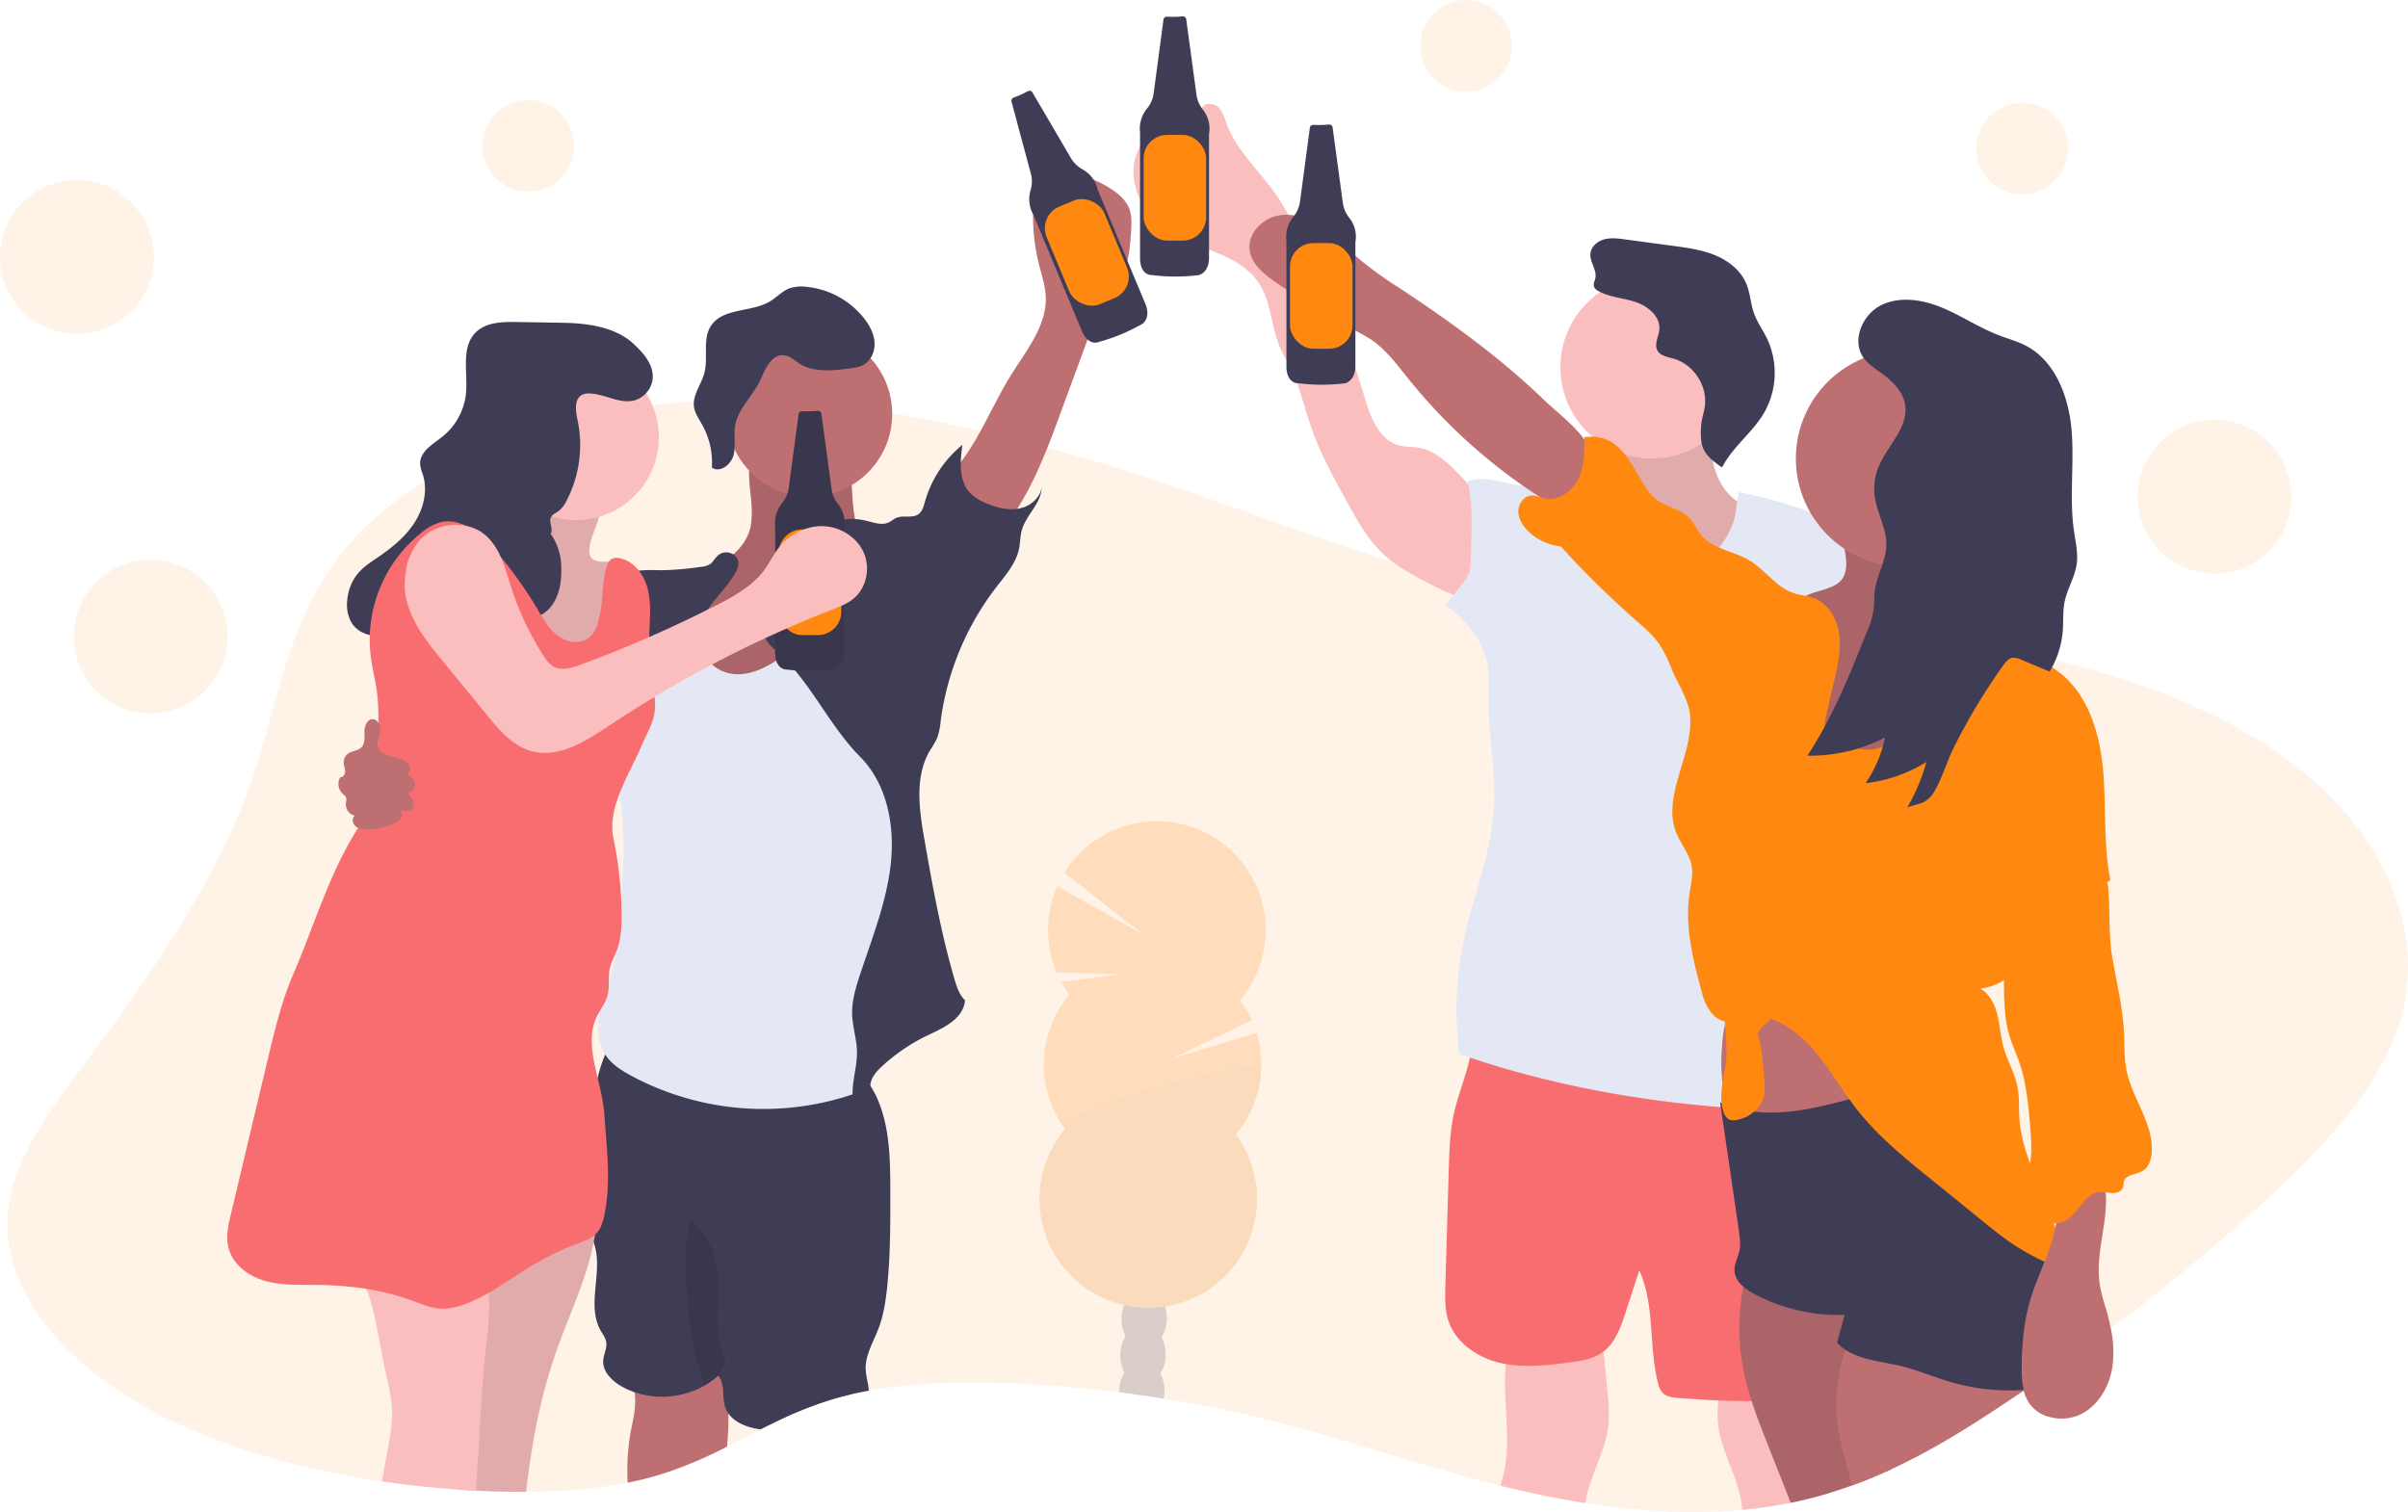 <svg id="b20fa69d-126b-479c-8485-104b5d95d423" data-name="Layer 1" xmlns="http://www.w3.org/2000/svg" width="1135.15" height="712.88" viewBox="0 0 1135.15 712.88"><title>having fun</title><path d="M1160.46,584.63c-11.39,27.39-35.22,52.13-60.8,75.56q-33.73,30.9-72.16,59.72-10.65,8-21.64,15.8l-5.09,3.59Q994,744.09,987,748.79l-.56.38q-6.79,4.62-13.7,9.15c-15.07,9.9-31,19.73-48.61,27.87-6,2.78-12.19,5.37-18.6,7.69q-5.2,1.89-10.62,3.54c-5.92,1.8-12,3.37-18.35,4.66-1.06.22-2.13.43-3.2.63-6.5,1.22-13.08,2.11-19.73,2.72-24.37,2.23-49.54.6-73.95-3.22-12.2-1.91-24.21-4.37-35.83-7.17-1.43-.34-2.85-.69-4.28-1C700,784.14,662.85,770.7,623,761.25q-20.6-4.89-42-8.3-10.44-1.66-21-3c-16.57-2.06-33.35-3.44-50.2-4.14-22.72-1-46.18-.57-67.8,3.4q-4.32.79-8.53,1.78-5.34,1.25-10.48,2.85a186.58,186.58,0,0,0-26.89,11.07c-1.71.84-3.4,1.69-5.09,2.55h0c-5.3,2.7-10.53,5.46-15.84,8.14a199.93,199.93,0,0,1-29.74,12.62,157.47,157.47,0,0,1-17.08,4.36c-15.27,3.06-31.52,4.27-47.84,4.35-7.87,0-15.75-.17-23.54-.58h-.24c-2.66-.14-5.33-.3-8-.5-12.16-.83-24.28-2.11-36.22-3.86-40.91-6-79.71-17.34-110.92-34.64-42.39-23.48-69.31-58.49-65.27-93.47,2.9-25.2,20.91-48.6,38-71.51,31.79-42.66,61.57-86.29,77.24-132.28,12.71-37.33,16.5-76.8,45.75-110.35,9.37-10.74,21.35-20.54,35.3-29.13a225.4,225.4,0,0,1,32.68-16.52,282.47,282.47,0,0,1,39.39-12.85A313.5,313.5,0,0,1,340,284.6c6.46-.84,13-1.49,19.58-1.93q7.6-.53,15.27-.67h.79q4.69-.09,9.38,0a437.06,437.06,0,0,1,68,6.39c14.06,2.35,28,5.23,41.65,8.4q12.22,2.83,24.22,5.93c2.44.63,4.88,1.27,7.29,1.92,56.92,15.25,107,36.31,161.84,53.59.28.09.55.18.83.25h0a337.86,337.86,0,0,0,34.24,8.6c8.49,1.7,17.17,3.17,26,4.46,13.52,2,27.33,3.58,41.24,4.94l3.07.3c20.41,2,41,3.49,61,5.23,7.1.62,14.14,1.26,21.08,2q6.6.66,13.08,1.4c3.1.36,6.21.72,9.32,1.1s6.4.78,9.6,1.19c2.08.26,4.15.53,6.23.82,12.6,1.67,25.17,3.54,37.6,5.68,7.56,1.3,15.08,2.7,22.51,4.21q8.07,1.64,16,3.46,5.88,1.33,11.66,2.8c31.31,7.87,60.61,18.19,85.86,32.12C1152.91,472.88,1182.25,532.25,1160.46,584.63Z" transform="translate(-32.42 -93.56)" fill="#ff8910" opacity="0.1"/><circle cx="248.99" cy="68.77" r="21.63" fill="#ff8910" opacity="0.1"/><circle cx="691.1" cy="21.63" r="21.63" fill="#ff8910" opacity="0.1"/><circle cx="953.25" cy="70.07" r="21.63" fill="#ff8910" opacity="0.1"/><circle cx="36.25" cy="121.1" r="36.25" fill="#ff8910" opacity="0.1"/><circle cx="71" cy="300.1" r="36.25" fill="#ff8910" opacity="0.1"/><circle cx="1043.92" cy="234.21" r="36.25" fill="#ff8910" opacity="0.1"/><path d="M386.77,332.91a39,39,0,0,1-.53,9.1c-2,9.29-10.46,15.67-18.65,20.51s-17.19,9.42-22.06,17.59c-5.87,9.87-4,23.14,2.89,32.36s17.81,14.71,29.05,17c20.5,4.23,42.95-1.71,58.32-15.91s23.08-36.39,19.31-57c-8.34,1.17-15.77-6.19-18.47-14.17s-2.14-16.63-3.19-25a8.58,8.58,0,0,0-1.24-4c-1.17-1.62-3.24-2.28-5.17-2.81-9.64-2.65-25.86-8.45-35.85-6.23C382.18,306.41,386.62,325.35,386.77,332.91Z" transform="translate(-32.42 -93.56)" fill="#be6f72"/><path d="M386.77,332.91a39,39,0,0,1-.53,9.1c-2,9.29-10.46,15.67-18.65,20.51s-17.19,9.42-22.06,17.59c-5.87,9.87-4,23.14,2.89,32.36s17.81,14.71,29.05,17c20.5,4.23,42.95-1.71,58.32-15.91s23.08-36.39,19.31-57c-8.34,1.17-15.77-6.19-18.47-14.17s-2.14-16.63-3.19-25a8.58,8.58,0,0,0-1.24-4c-1.17-1.62-3.24-2.28-5.17-2.81-9.64-2.65-25.86-8.45-35.85-6.23C382.18,306.41,386.62,325.35,386.77,332.91Z" transform="translate(-32.42 -93.56)" opacity="0.1"/><path d="M375.12,775.62a199.93,199.93,0,0,1-29.74,12.62,157.47,157.47,0,0,1-17.08,4.36,107.5,107.5,0,0,1,1.25-23c.78-4.37,1.93-8.7,2.23-13.13a34.44,34.44,0,0,0-3.95-18.44c11.14-1.52,21.72-4,32.91-3.27l.71.05a12.48,12.48,0,0,1,3.9.73,10.53,10.53,0,0,1,4.23,3.72,25.61,25.61,0,0,1,1.59,2.45c3.16,5.46,4.36,11.76,4.61,18.25A121.38,121.38,0,0,1,375.12,775.62Z" transform="translate(-32.42 -93.56)" fill="#be6f72"/><path d="M433.43,751q-5.34,1.25-10.48,2.85a186.58,186.58,0,0,0-26.89,11.07,39.69,39.69,0,0,1-.82-8.28,46.24,46.24,0,0,1,35.35-7.27,4.67,4.67,0,0,1,2.24.9A3,3,0,0,1,433.43,751Z" transform="translate(-32.42 -93.56)" fill="#be6f72"/><path d="M450.62,700.52c-.68,6.54-1.68,13.1-4,19.25-2.51,6.6-6.59,13-6.07,20.05.23,3.06,1.27,6.38,1.42,9.41q-4.32.79-8.53,1.78-5.34,1.25-10.48,2.85a186.58,186.58,0,0,0-26.89,11.07c-1.71.84-3.4,1.69-5.09,2.55h0c-.7-.09-1.39-.2-2.09-.33-5-.91-10.26-3.15-13.09-7.15a11.48,11.48,0,0,1-1.51-3c-1.63-4.87.07-10.94-3.32-14.8l-.16.14-.12.08a33.59,33.59,0,0,1-6.08,4.38l0,0a40.75,40.75,0,0,1-33,3.18,36.16,36.16,0,0,1-6.19-2.78c-4.58-2.61-9-7-8.64-12.24.2-2.92,1.87-5.72,1.42-8.61-.33-2.07-1.69-3.79-2.71-5.62-6.69-12,1.29-27.43-2.91-40.47-.1-.31-.21-.62-.32-.92-.31-.85-.66-1.67-1-2.49-.86-1.91-1.82-3.79-2.58-5.75a33.48,33.48,0,0,1-1.5-5.07,63.46,63.46,0,0,1-1-15.22c0-13.43,2.4-27.18,5.82-40.12.61-2.3,1.29-5.55,2.19-9.09v0a69.6,69.6,0,0,1,3.54-10.92c2-4.6,4.72-8.27,8.44-9.14,5.6-1.31,14.16,1.46,19.84,2.14l22.45,2.68,44.89,5.37c7.75.93,15.89,2,22.28,6.36.42.29.83.59,1.24.91a25.34,25.34,0,0,1,4.5,4.58c.46.59.9,1.21,1.32,1.84a41.62,41.62,0,0,1,3.7,7.06c5.57,13.38,5.7,28.31,5.74,42.8C452.13,670.4,452.18,685.51,450.62,700.52Z" transform="translate(-32.42 -93.56)" fill="#3f3d56"/><path d="M364.56,746.86c-1.35-5.2-4.2-12.73-4.62-14.78a187.54,187.54,0,0,1-3.06-20.82c-1.11-12.46-3.11-30,1.29-41.85,4.13,2.2,7.76,8.43,9.67,12.68,6.92,15.41-.87,34.33,5.63,49.92a8.22,8.22,0,0,1,.89,3,7.26,7.26,0,0,1-1.38,3.68l-2.19,3.64Z" transform="translate(-32.42 -93.56)" opacity="0.1"/><path d="M508.58,271.12c7.36-12,17.44-23.8,16.81-37.83-.23-5-1.87-9.89-3.12-14.79a94.36,94.36,0,0,1-.69-43.29,48.89,48.89,0,0,1,35.36,7.92c3.27,2.26,6.37,5.07,7.81,8.78,1.33,3.42,1.11,7.23.87,10.89-.55,8.41-1.3,17.38-6.48,24-1.61,2.07-3.59,3.82-5.16,5.91-2.29,3-3.63,6.66-4.94,10.23l-17,46.25c-8.58,23.31-17.88,47.69-36.78,63.82-.46.39-14-18.84-15.12-20.77-4.53-7.91-2.55-11.25,2.93-17.87C493.88,301.28,499.75,285.49,508.58,271.12Z" transform="translate(-32.42 -93.56)" fill="#be6f72"/><path d="M313.76,665.33a76.81,76.81,0,0,1-.87,10.31c-.18,1.26-.39,2.51-.64,3.76-3.41,17.8-11.9,34.73-17.84,52.07-7.83,22.89-11.27,42.75-14,65.48-7.87,0-15.75-.17-23.54-.58h-.24c-2.66-.14-5.33-.3-8-.5,2.41-21.2-2-43.44,2.31-64.66,1.74-8.54,4.71-16.83,6.5-25.33a71.71,71.71,0,0,0,1.25-7.58c.25-2.42.38-4.93,1.47-7.11a5.24,5.24,0,0,1,.34-.61,17.13,17.13,0,0,1,3.52-4,87.83,87.83,0,0,1,43.06-20.53C309.35,665.74,311.56,665.48,313.76,665.33Z" transform="translate(-32.42 -93.56)" fill="#fbbebe"/><path d="M313.76,665.33a76.81,76.81,0,0,1-.87,10.31c-.18,1.26-.39,2.51-.64,3.76-3.41,17.8-11.9,34.73-17.84,52.07-7.83,22.89-11.27,42.75-14,65.48-7.87,0-15.75-.17-23.54-.58h-.24c-2.66-.14-5.33-.3-8-.5,2.41-21.2-2-43.44,2.31-64.66,1.74-8.54,4.71-16.83,6.5-25.33a71.71,71.71,0,0,0,1.25-7.58c.25-2.42.38-4.93,1.47-7.11a5.24,5.24,0,0,1,.34-.61,17.13,17.13,0,0,1,3.52-4,87.83,87.83,0,0,1,43.06-20.53C309.35,665.74,311.56,665.48,313.76,665.33Z" transform="translate(-32.42 -93.56)" opacity="0.1"/><path d="M263.06,710.9a156.7,156.7,0,0,1-1.37,16.61c-2.67,22.51-3.17,46-5,68.85-2.66-.14-5.33-.3-8-.5-12.16-.83-24.28-2.11-36.22-3.86q1.38-7.72,2.78-15.44c1.14-6.31,2.28-12.68,1.95-19.08-.31-6.05-1.93-11.94-3.22-17.87-2.75-12.7-4.29-26.4-8.82-38.38a50,50,0,0,0-11.06-18c18.74-7.36,36.75-7.78,56.88-7a7.21,7.21,0,0,1,4.08,1,6.9,6.9,0,0,1,2.05,3.1,77.57,77.57,0,0,1,5.63,22.82A74.85,74.85,0,0,1,263.06,710.9Z" transform="translate(-32.42 -93.56)" fill="#fbbebe"/><circle cx="381.59" cy="195.19" r="39" fill="#be6f72"/><path d="M422.12,379.9c5-8.53,9.38-19.18,19-21.55,5.43-1.35,11.08.49,16.37,2.3a8,8,0,0,1,4,2.32,7.86,7.86,0,0,1,1.21,4.14,271.06,271.06,0,0,1-.17,53c-1.27,12.47-3.41,24.88-3.79,37.41-.53,17.37,2.33,34.74,1.39,52.09-.71,13.15-3.59,26.07-6.45,38.92l-12,53.8a9.17,9.17,0,0,1-1.93,4.55,9,9,0,0,1-3.54,2,131.76,131.76,0,0,1-106.63-8.35c-4.33-2.38-8.65-5.13-11.47-9.19-4-5.76-4.37-13.38-3.07-20.28s4.11-13.41,6-20.18c2.92-10.5,3.61-21.46,4.27-32.34.88-14.32,1.76-28.73.23-43-1.05-9.83-3.24-19.51-4.89-29.26a322.73,322.73,0,0,1-4.22-44.43c-.25-8.89.16-18.76,6.31-25.17,3-3.12,7-5,11.07-6.52,6.83-2.52,14.46-4,21.36-1.7S367.63,378,366,385.09c-.75,3.29-2.88,6.17-3.4,9.51-.69,4.42,1.65,8.87,5,11.86C385.62,422.74,413.13,395.34,422.12,379.9Z" transform="translate(-32.42 -93.56)" fill="#e3e8f4"/><path d="M423.55,340.05a29.49,29.49,0,0,1,17.09-1c3.61.86,7.51,2.38,10.84.77,1.21-.58,2.21-1.53,3.43-2.07,3.3-1.45,7.58.33,10.5-1.78,1.84-1.33,2.44-3.75,3.06-5.95a53.35,53.35,0,0,1,17.63-26.72c-1.05,7.67-1.81,16.4,3.26,22.26,2.31,2.66,5.55,4.33,8.83,5.63,4.71,1.87,9.88,3.11,14.85,2.09s9.62-4.78,10.41-9.79c-.17,7.53-7.34,12.79-9.35,20.06-.76,2.72-.69,5.61-1.22,8.39-1.35,7.1-6.42,12.8-10.85,18.52a131.76,131.76,0,0,0-26.2,63.22,30.5,30.5,0,0,1-1.7,8,50.31,50.31,0,0,1-3.32,5.72c-7.33,12.38-5.07,28-2.58,42.14,3.89,22.15,7.77,43.85,14.07,65.44,1.08,3.69,2.3,7.54,5.05,10.23-.87,8.73-9.68,12.71-17.6,16.48a86.34,86.34,0,0,0-21.4,14.49c-2.28,2.1-4.53,4.46-5.36,7.45-.78,2.81-.22,5.9-1.22,8.63s-5,4.69-6.76,2.39c-2.2-8.23,1.56-16.84,1.39-25.36-.12-5.75-2-11.34-2.27-17.09-.26-6.51,1.66-12.9,3.7-19.08,5.68-17.21,12.54-34.26,14.51-52.27s-1.71-37.68-14.49-50.53C422.68,435,414.26,414.23,398,400.16c-2.58-2.23-5.5-5-5.07-8.38a9.33,9.33,0,0,1,1.91-4.06c5.58-7.88,13-14.31,19-21.85S424.64,349.65,423.55,340.05Z" transform="translate(-32.42 -93.56)" fill="#3f3d56"/><path d="M370.16,356.18c-1,1-1.69,2.38-2.85,3.24a9.4,9.4,0,0,1-4.49,1.39,145.17,145.17,0,0,1-17.77,1.59c-5,0-10.19-.44-15,.93-6.71,1.9-12.07,7.2-15.43,13.3s-4.95,13-6.24,19.87a265.73,265.73,0,0,0-4.55,45.89,120.69,120.69,0,0,0,21.85-22.68c4.8-6.51,9.15-13.71,16-18.06,3.15-2,6.69-3.32,9.86-5.27,6.61-4.07,11.19-10.65,15.59-17,3.24-4.71,12.61-13.91,13.35-19.55C381.11,354.44,373.66,351.81,370.16,356.18Z" transform="translate(-32.42 -93.56)" fill="#3f3d56"/><path d="M405,262.05a31.62,31.62,0,0,1,3.54,2.47c6.79,4.74,15.88,3.86,24.09,2.78,2.52-.32,5.11-.68,7.27-2,3.47-2.14,5.1-6.54,4.76-10.61s-2.39-7.82-4.89-11a39.57,39.57,0,0,0-27.35-14.92,17.6,17.6,0,0,0-8.19.87c-3.23,1.33-5.66,4.07-8.64,5.9-8.79,5.4-22.33,3-28,11.62-4.15,6.36-1.19,15-3.15,22.31-1.46,5.46-5.67,10.43-4.86,16,.45,3,2.33,5.62,3.83,8.3A36.68,36.68,0,0,1,368,314c3.85,2.72,9.22-1.51,10.29-6.09s-.16-9.46.75-14.08c1.61-8.11,8.77-14.06,12-21.5C393.36,267,397.14,258,405,262.05Z" transform="translate(-32.42 -93.56)" fill="#3f3d56"/><path d="M310.44,350.82c-.3,1.82-.49,3.83.52,5.37,2,3,6.58,1.92,10.18,2.37,5.61.69,9.75,6,10.84,11.58s-.21,11.26-1.63,16.74q-4.82,18.63-11.48,36.73c-11.94-1.41-24.51-6-30.85-16.19-5.76-9.27-5.17-21.08-8.83-31.36-2.57-7.24-7.18-13.54-11.74-19.72,7.33.92,12.57-7.46,13-14.84s-1.89-14.87-.31-22.08c.37-1.71,29.26,3.68,32.07,5.63C320.33,330.68,311.72,343,310.44,350.82Z" transform="translate(-32.42 -93.56)" fill="#fbbebe"/><path d="M310.44,350.82c-.3,1.82-.49,3.83.52,5.37,2,3,6.58,1.92,10.18,2.37,5.61.69,9.75,6,10.84,11.58s-.21,11.26-1.63,16.74q-4.82,18.63-11.48,36.73c-11.94-1.41-24.51-6-30.85-16.19-5.76-9.27-5.17-21.08-8.83-31.36-2.57-7.24-7.18-13.54-11.74-19.72,7.33.92,12.57-7.46,13-14.84s-1.89-14.87-.31-22.08c.37-1.71,29.26,3.68,32.07,5.63C320.33,330.68,311.72,343,310.44,350.82Z" transform="translate(-32.42 -93.56)" opacity="0.1"/><circle cx="271.59" cy="206.19" r="39" fill="#fbbebe"/><path d="M292,345.22c1.42-2.22-1-5.32.11-7.71.66-1.44,2.33-2.06,3.62-3a13.49,13.49,0,0,0,3.77-4.89,56.84,56.84,0,0,0,5.2-37.95c-.92-4.32-1.74-10.06,2.21-12a7.17,7.17,0,0,1,3.49-.6c7.12.23,14,5,20.91,3.31a12,12,0,0,0,8.8-10.47c.45-6.46-4.39-12-9.15-16.35-8.57-7.88-21.63-9.63-33.27-9.82l-21.65-.36c-6.93-.12-14.7.1-19.52,5.07-6.94,7.15-3.45,18.85-4.45,28.76a30,30,0,0,1-11,20.15c-4.49,3.58-10.67,7-10.59,12.72,0,2,.86,3.82,1.41,5.71,2.21,7.48.1,15.75-4.14,22.3s-10.44,11.59-16.87,16c-3.44,2.35-7,4.61-9.72,7.8a23,23,0,0,0-5.07,12.93,17,17,0,0,0,2.12,10.43c4.23,6.76,14.38,7.75,21.33,3.83s11.19-11.34,14-18.8c1.68-4.43,3.39-9.5,7.69-11.49,5.44-2.53,11.8,1.47,15.34,6.32s5.72,10.77,10.25,14.71C273.92,388,286,387,292,379.74c4.29-5.21,5.24-12.42,5-19.17A27.93,27.93,0,0,0,292,345.22Z" transform="translate(-32.42 -93.56)" fill="#3f3d56"/><path d="M306,396.05c-4.45.95-9.1-1.15-12.41-4.29s-5.54-7.19-7.86-11.11a195.6,195.6,0,0,0-20.15-27.94c-6.56-7.57-15.69-15.26-25.43-12.92a24.13,24.13,0,0,0-8.88,4.75,64.74,64.74,0,0,0-24.17,57.78c.76,6.37,2.49,12.6,3.21,19a121.79,121.79,0,0,1,.42,15.87c-.27,16.12-.82,33.17-9.51,46.75-13.47,21-20.68,46.08-30.57,69-5.34,12.39-8.54,25.58-11.68,38.7q-2.79,11.68-5.57,23.35l-12.1,50.9c-1.25,5.25-2.5,10.75-1.18,16,2,7.84,9.37,13.32,17.14,15.55s16,1.85,24.07,1.92c15.44.15,31,2.07,45.49,7.43,4.14,1.53,8.27,3.36,12.68,3.72s8.8-.79,12.93-2.39c11.27-4.36,20.93-12,31.31-18.17a123.73,123.73,0,0,1,20.4-9.87c3.56-1.33,7.38-2.59,9.83-5.5,1.85-2.19,2.68-5.05,3.29-7.85,3.38-15.76,1.11-32.09,0-48.17s-10.72-33.07-2.77-47.09c1.6-2.83,3.51-5.55,4.33-8.69,1.08-4.1.17-8.51,1.08-12.65.67-3.06,2.28-5.81,3.38-8.74,1.92-5.16,2.18-10.78,2.16-16.29a178.75,178.75,0,0,0-3.8-36c-3.15-15,7.27-29.83,13.24-44,2.14-5.07,5.17-9.86,6.06-15.29.8-4.9-.23-9.89-1-14.8a129.5,129.5,0,0,1-1.4-23c.19-6.9.92-13.93-.73-20.64s-6.36-13.22-13.13-14.6a5.36,5.36,0,0,0-4.52.71,5.85,5.85,0,0,0-1.59,2.8c-2.2,6.74-1.77,14-3,21S312.9,394.57,306,396.05Z" transform="translate(-32.42 -93.56)" fill="#f86d70"/><path d="M211.63,439c.41-2.77-.88-6.45-3.68-6.35-2.58.1-3.73,3.33-3.72,5.92s.36,5.56-1.47,7.38c-1.62,1.61-4.3,1.56-6.18,2.87a5.08,5.08,0,0,0-2.13,4.17c0,1.39.63,2.72.67,4.11s-.89,3-2.27,2.91a6.27,6.27,0,0,0,.91,7.6c.72.7,1.66,1.3,1.9,2.28a5.5,5.5,0,0,1-.16,2.05c-.42,2.75,1.48,5.83,4.25,6.13-1.55,1.11-1.24,3.71.18,5s3.46,1.54,5.37,1.54A32.64,32.64,0,0,0,217.91,482a7.52,7.52,0,0,0,3.48-2.4,3,3,0,0,0-.29-3.88c1.94.32,4.27.5,5.54-1,1.77-2.1-.13-5.21-2-7.24a4,4,0,0,0,1.86-7.12c-.64-.47-1.51-.88-1.6-1.67s.58-1.3.86-2c.64-1.57-.82-3.17-2.23-4.12-3.34-2.22-8.26-2.18-11.23-4.42S211.2,442,211.63,439Z" transform="translate(-32.42 -93.56)" fill="#be6f72"/><path d="M417.93,287.26a47.34,47.34,0,0,1-7.29.17,1.59,1.59,0,0,0-1.75,1.38l-4.65,34.88a14.16,14.16,0,0,1-3,6.91,15.06,15.06,0,0,0-3.39,11.51v59.25s-.3,7.9,5.77,7.9a87.75,87.75,0,0,0,21.88,0s4.86-.92,4.86-8.21V342.71a14.27,14.27,0,0,0-3-11.6,14.52,14.52,0,0,1-2.91-6.87l-4.83-35.61A1.59,1.59,0,0,0,417.93,287.26Z" transform="translate(-32.42 -93.56)" fill="#3f3d56"/><path d="M417.93,287.26a47.34,47.34,0,0,1-7.29.17,1.59,1.59,0,0,0-1.75,1.38l-4.65,34.88a14.16,14.16,0,0,1-3,6.91,15.06,15.06,0,0,0-3.39,11.51v59.25s-.3,7.9,5.77,7.9a87.75,87.75,0,0,0,21.88,0s4.86-.92,4.86-8.21V342.71a14.27,14.27,0,0,0-3-11.6,14.52,14.52,0,0,1-2.91-6.87l-4.83-35.61A1.59,1.59,0,0,0,417.93,287.26Z" transform="translate(-32.42 -93.56)" opacity="0.1"/><rect x="367.12" y="249.61" width="29.47" height="49.83" rx="11.05" fill="#ff8910"/><path d="M517,136.54a46.08,46.08,0,0,1-6.66,3,1.6,1.6,0,0,0-1.09,1.94l9.14,34a14.12,14.12,0,0,1-.08,7.52,15,15,0,0,0,1.3,11.93l22.82,54.68s2.76,7.4,8.37,5.06A87.13,87.13,0,0,0,571,246.21s4.13-2.72,1.33-9.44l-22.47-53.84a14.31,14.31,0,0,0-7.23-9.56,14.55,14.55,0,0,1-5.33-5.21l-18.17-31A1.6,1.6,0,0,0,517,136.54Z" transform="translate(-32.42 -93.56)" fill="#3f3d56"/><rect x="530.04" y="187.63" width="29.47" height="49.83" rx="11.05" transform="translate(-72.26 132.63) rotate(-22.65)" fill="#ff8910"/><path d="M236.37,346.25c-10.75,4.43-15,18.21-12.48,29.55S234,396.59,241.4,405.58l20.74,25.3c5.73,7,12,14.37,20.74,16.81,12.78,3.57,25.56-4.57,36.61-11.93A551.5,551.5,0,0,1,424.65,381c3.61-1.4,7.31-2.82,10.28-5.32,6.16-5.18,7.89-14.73,4.46-22s-11.42-12-19.47-12.06-15.88,4.2-20.72,10.64c-2.31,3.07-4,6.58-6.23,9.7-5.64,7.84-14.44,12.69-23.05,17.07a588.65,588.65,0,0,1-64,28c-4,1.46-8.51,2.85-12.28.92-2.31-1.19-3.87-3.44-5.27-5.64a140.06,140.06,0,0,1-15.1-32.18c-2.73-8.5-4.94-17.76-11.5-23.8-9.3-8.56-26.14-6.51-33.11,4,0,0-8.17,11.95-3.17,16.95S236.37,346.25,236.37,346.25Z" transform="translate(-32.42 -93.56)" fill="#fbbebe"/><path d="M797.21,304.87c1.46,3.89,1.5,8.15,1.29,12.3-.26,5.06-1.53,11-6.23,12.93-3.06,1.23-6.84.3-9.56,2.16-3.3,2.24-3.14,7.06-2.63,11,1.41,10.83,3,22.06,8.9,31.22,3.17,4.91,7.46,9,11.81,12.91,8.67,7.82,18.18,15.46,29.57,18.07a12.37,12.37,0,0,0,5.7.24,11.8,11.8,0,0,0,4.93-3c6.6-6.06,10-14.71,14.4-22.55,3.11-5.61,6.82-11,8.57-17.18a30,30,0,0,0-9.18-30.27c-1.95-1.67-4.11-3.07-6-4.8-4.94-4.48-7.82-10.91-9-17.47s-1-13.31-.43-20c-10-.77-19.93.44-29.69,2.39-4.34.87-10.45,1.27-14.38,3.34C790.86,298.51,796,301.52,797.21,304.87Z" transform="translate(-32.42 -93.56)" fill="#fbbebe"/><path d="M797.21,304.87c1.46,3.89,1.5,8.15,1.29,12.3-.26,5.06-1.53,11-6.23,12.93-3.06,1.23-6.84.3-9.56,2.16-3.3,2.24-3.14,7.06-2.63,11,1.41,10.83,3,22.06,8.9,31.22,3.17,4.91,7.46,9,11.81,12.91,8.67,7.82,18.18,15.46,29.57,18.07a12.37,12.37,0,0,0,5.7.24,11.8,11.8,0,0,0,4.93-3c6.6-6.06,10-14.71,14.4-22.55,3.11-5.61,6.82-11,8.57-17.18a30,30,0,0,0-9.18-30.27c-1.95-1.67-4.11-3.07-6-4.8-4.94-4.48-7.82-10.91-9-17.47s-1-13.31-.43-20c-10-.77-19.93.44-29.69,2.39-4.34.87-10.45,1.27-14.38,3.34C790.86,298.51,796,301.52,797.21,304.87Z" transform="translate(-32.42 -93.56)" opacity="0.1"/><path d="M741.41,334.3c-16.24-5.57-24-27.33-41-29.77-2.68-.39-5.43-.24-8.06-.86-9.79-2.32-14-13.64-16.83-23.29-9.54-32.17-22-63.65-39.7-92.17-7.47-12-19.28-21.86-24.67-35-1.24-3-1.87-6.42-4.1-8.79s-7-2.71-8.21.31a7,7,0,0,0-.22,3.31l1.17,12.45-20.34-1.83a11.88,11.88,0,0,0-5.63.4,9.55,9.55,0,0,0-4.43,4.61c-6.88,12.93.45,29.87,12.59,38.05,14.18,9.55,34.43,11,43.85,25.25,5.6,8.48,5.71,19.39,9.4,28.86,1.76,4.53,4.33,8.69,6.38,13.08,3.91,8.37,5.91,17.47,8.94,26.19,4.34,12.47,10.77,24.09,17.18,35.64,4.94,8.92,10,18,17.6,24.82,5,4.48,10.88,7.8,16.76,11,14.46,7.9,31.51,15.5,46.83,9.44C749.8,362.34,746.37,347.11,741.41,334.3Z" transform="translate(-32.42 -93.56)" fill="#fbbebe"/><path d="M790.72,764.78c-1.23,13.05-9.15,24.87-11,37.43-12.2-1.91-24.21-4.37-35.83-7.17-1.43-.34-2.85-.69-4.28-1,6.58-18,.85-38.16,2.59-57.33.17-1.84.41-3.68.73-5.5,15.07-5.14,28.68-12,44.48-10,.31,3.2.63,6.41.94,9.61q.95,9.59,1.88,19.16A77.69,77.69,0,0,1,790.72,764.78Z" transform="translate(-32.42 -93.56)" fill="#fbbebe"/><path d="M894.94,797.42c-5.92,1.8-12,3.37-18.35,4.66-1.06.22-2.13.43-3.2.63-6.5,1.22-13.08,2.11-19.73,2.72-.68-13.9-10-26.68-11.36-40.95a60.15,60.15,0,0,1,.11-10.65c.12-1.4.26-2.8.39-4.2l2.82-28.77a44.36,44.36,0,0,1,6.77-.33c13,.31,24.83,5.94,37.71,10.33a89.9,89.9,0,0,1,1,18.36c-.49,15.62-3,31.43,2.8,45.76C894.23,795.79,894.59,796.6,894.94,797.42Z" transform="translate(-32.42 -93.56)" fill="#fbbebe"/><path d="M726.14,578.08c1.75,13.64-5.22,26.7-8.24,40.11-2,8.87-2.27,18-2.54,27.1l-1.58,54.51c-.16,5.45-.3,11,1.36,16.23,3.34,10.48,13.63,17.56,24.34,20.08s21.91,1.24,32.82-.2c5.35-.71,10.93-1.54,15.36-4.63,6.09-4.25,8.75-11.82,11.05-18.88l6.49-19.93c7.47,16.82,4.31,35.21,8.79,53.06a10.28,10.28,0,0,0,2,4.53c1.89,2.1,5,2.43,7.83,2.63,19.6,1.38,39.47,2.75,58.75-1,5.3-1,10.83-2.62,14.49-6.6,4.26-4.63,5-11.44,4.95-17.73-.27-21.61-8.08-42.46-9.82-64-.75-9.23-.38-18.51-.71-27.77a185.92,185.92,0,0,0-1.95-20.8,27.94,27.94,0,0,0-2.56-9.1c-3-5.6-9.23-8.64-15.13-11C826,576.07,775.58,576.25,726.14,578.08Z" transform="translate(-32.42 -93.56)" fill="#f86d70"/><circle cx="778.59" cy="173.19" r="43" fill="#fbbebe"/><path d="M848.49,342.49c-3.19,7-8.21,14-15.68,15.78-6.87,1.65-14.15-1.66-19.21-6.59s-8.37-11.33-11.88-17.46c-2.56-4.48-5.41-9-9.74-11.82-5.92-3.84-13.56-3.74-20.54-2.61s-13.91,3.15-21,2.69c-8.83-.59-17.83-5-26.16-2.06,2.7,12.08,1.73,25.36,1.42,37.74a17,17,0,0,1-.8,5.64,18.22,18.22,0,0,1-2.91,4.68l-8,10.31c8.58,6.42,16,14.8,19,25.09,1.69,5.86,1.17,12.08,1.11,18.18-.19,17.91,3.7,35.75,2.47,53.62-1.44,20.93-9.8,40.71-14.11,61.24a160.33,160.33,0,0,0-2.06,53.6c44.82,15.51,91,23.45,138.38,26.05,8.37.46,17.41.53,24.28-4.28,5.71-4,8.91-10.85,10-17.75s.34-13.92-.42-20.86q-3.09-28.15-6.17-56.3c-1.17-10.68-2.34-21.42-1.58-32.13.57-8,2.21-15.85,3.84-23.68l10-48.06c1.43-6.83,2.87-13.71,5.7-20.08,2.32-5.2,5.53-10,8.09-15.06a66.51,66.51,0,0,0,6.24-19.27,12.77,12.77,0,0,0-.08-5.9c-1.07-3.28-4.34-5.25-7.39-6.86a214.69,214.69,0,0,0-59.16-20.75C850.73,331.48,851,337,848.49,342.49Z" transform="translate(-32.42 -93.56)" fill="#e3e8f4"/><path d="M844.34,313.69c5-9.58,14.35-16.3,19.78-25.66a37.93,37.93,0,0,0,1.22-35c-1.91-3.9-4.5-7.48-6-11.56-1.67-4.64-1.83-9.75-3.76-14.29-2.65-6.22-8.39-10.7-14.64-13.28s-13-3.51-19.73-4.41l-22.72-3.06c-3.29-.44-6.7-.88-9.9,0s-6.18,3.49-6.44,6.81c-.31,3.93,3.14,7.59,2.34,11.45-.29,1.36-1.09,2.74-.63,4.06a4.12,4.12,0,0,0,2,2c5.39,3,11.83,3.27,17.67,5.23s11.7,6.88,11.11,13c-.32,3.29-2.44,6.71-1,9.66,1.38,2.73,5,3.23,7.89,4.08,9.35,2.71,15.91,12.85,14.55,22.5-.42,3-1.5,5.87-1.72,8.88-.73,10.54.93,13.55,9.54,19.68Z" transform="translate(-32.42 -93.56)" fill="#3f3d56"/><path d="M902.75,359.27a14.59,14.59,0,0,1-1.07,5.83c-3.12,6.65-12.67,6.23-19,10-7.88,4.7-9.62,15.19-10.34,24.33-.82,10.35-1.38,20.85.74,31s7.22,20.05,15.74,26c10.37,7.21,24.47,7.46,36.31,3.07s21.73-12.88,30.31-22.16c8.14-8.8,15.43-18.61,19.8-29.78.77-2,1.45-4.12.83-6.12-.93-3-4.2-4.36-6.86-6-6.21-3.75-10.35-10.29-12.5-17.2s-2.51-14.26-2.58-21.51c-.08-7.53-.1-15.76-4.9-21.57s-13.12-7.44-20.7-7.38c-6.2,0-23.36.59-27.59,6C897.47,338.28,903,352.83,902.75,359.27Z" transform="translate(-32.42 -93.56)" fill="#be6f72"/><path d="M902.75,359.27a14.59,14.59,0,0,1-1.07,5.83c-3.12,6.65-12.67,6.23-19,10-7.88,4.7-9.62,15.19-10.34,24.33-.82,10.35-1.38,20.85.74,31s7.22,20.05,15.74,26c10.37,7.21,24.47,7.46,36.31,3.07s21.73-12.88,30.31-22.16c8.14-8.8,15.43-18.61,19.8-29.78.77-2,1.45-4.12.83-6.12-.93-3-4.2-4.36-6.86-6-6.21-3.75-10.35-10.29-12.5-17.2s-2.51-14.26-2.58-21.51c-.08-7.53-.1-15.76-4.9-21.57s-13.12-7.44-20.7-7.38c-6.2,0-23.36.59-27.59,6C897.47,338.28,903,352.83,902.75,359.27Z" transform="translate(-32.42 -93.56)" opacity="0.1"/><path d="M849.43,627.45a8.55,8.55,0,0,0,2.08,4.08,8.26,8.26,0,0,0,3.37,1.59c32.82,9.63,67.88,5.79,101.86,1.86-4.65-14.16-9.33-28.48-10.62-43.33-1.07-12.25.13-25-4.21-36.49-1.28-3.4-75.88,12.25-83.24,13.52-3.77.65-8.11.43-10.78,3.42-3.22,3.62-3.49,12.24-3.83,16.75C843.1,601.88,845.79,615,849.43,627.45Z" transform="translate(-32.42 -93.56)" fill="#be6f72"/><path d="M924.16,786.19c-6,2.78-12.19,5.37-18.6,7.69q-5.2,1.89-10.62,3.54c-5.92,1.8-12,3.37-18.35,4.66q-5.43-13.77-10.87-27.55c-2.67-6.76-5.34-13.55-7.57-20.46a128.13,128.13,0,0,1-3.82-14.39,102.65,102.65,0,0,1,2.48-49.77c13.86,2.61,27.41,4.31,41.06,6.29,7.29,1,14.6,2.18,22,3.57q.87,7.23,1.58,14.46,1.08,11.16,1.77,22.32Q924.75,761.35,924.16,786.19Z" transform="translate(-32.42 -93.56)" fill="#be6f72"/><path d="M924.16,786.19c-6,2.78-12.19,5.37-18.6,7.69q-5.2,1.89-10.62,3.54c-5.92,1.8-12,3.37-18.35,4.66q-5.43-13.77-10.87-27.55c-2.67-6.76-5.34-13.55-7.57-20.46a128.13,128.13,0,0,1-3.82-14.39,102.65,102.65,0,0,1,2.48-49.77c13.86,2.61,27.41,4.31,41.06,6.29,7.29,1,14.6,2.18,22,3.57q.87,7.23,1.58,14.46,1.08,11.16,1.77,22.32Q924.75,761.35,924.16,786.19Z" transform="translate(-32.42 -93.56)" opacity="0.1"/><path d="M1001.06,742.86c.08,5.76-1.56,11.64-3.08,17.29-.11.4-.21.79-.31,1.19a16.48,16.48,0,0,1-8.83-6.62,18.91,18.91,0,0,1-2.37-5.55q-6.79,4.62-13.7,9.15c-15.07,9.9-31,19.73-48.61,27.87-6,2.78-12.19,5.37-18.6,7.69q-2-7-3.8-14.09A130.5,130.5,0,0,1,898.68,765,75.12,75.12,0,0,1,902,731.35h0l.45-1.3A73.55,73.55,0,0,1,909,716.26c2.49-4,7.42-3.33,12.45-2,2.28.59,4.59,1.3,6.69,1.74,13.07,2.74,26.64-.09,40,.66a47.81,47.81,0,0,1,18.35,4.67c6.43,3.23,11.61,8.17,13.64,15a22.39,22.39,0,0,1,.66,3A26.56,26.56,0,0,1,1001.06,742.86Z" transform="translate(-32.42 -93.56)" fill="#be6f72"/><path d="M760.48,282.31c-20.65-20-44.12-36.95-68.13-52.8a187.11,187.11,0,0,1-18-12.83c-6-5-11.23-10.87-17.6-15.37s-14.25-7.59-21.9-6.11S620.4,204,621.52,211.66c1,6.74,7.06,11.36,12.66,15.23,10.6,7.33,21.25,14.68,32.78,20.43a102.74,102.74,0,0,1,11.63,6.2c7.18,4.84,12.41,12,17.84,18.73a260.43,260.43,0,0,0,74,63c.34.2,12.17-25.33,11.67-28.64C781,299,765.92,287.59,760.48,282.31Z" transform="translate(-32.42 -93.56)" fill="#be6f72"/><path d="M937.1,605.47c-15.94,1-31.23,6.38-46.82,9.81s-32.53,4.76-47-2l8.8,60.09c.49,3.34,1,6.76.27,10.05-.67,3.14-2.41,6.1-2.26,9.31.23,5.08,5,8.65,9.49,11a84.85,84.85,0,0,0,42.4,9.77c-1.09,4.4-2.45,8.75-3.55,13.15,7.35,7.89,19.37,8.42,29.86,10.92,8,1.89,15.5,5.17,23.34,7.48a99.63,99.63,0,0,0,29.21,4.07c6.67-.07,13.74-1,18.92-5.16,6.37-5.13,8.35-13.85,9.73-21.91.77-4.5,1.48-9.06,1-13.6-.52-5.22-2.54-10.16-4.54-15L992.25,660.2c-2.49-6-5-12.09-8-17.88C974.45,623.59,958.19,604.16,937.1,605.47Z" transform="translate(-32.42 -93.56)" fill="#3f3d56"/><path d="M949.3,397.85A15,15,0,0,1,965,388.28c4,.56,7.57,2.75,11,4.89l19.1,11.92a83.26,83.26,0,0,1,9.09,6.26c13.17,10.92,18.25,28.87,19.7,45.92s0,34.39,3.39,51.16c-8.06,6.68-17,12.33-25.06,19-4.22,3.49-8.49,7-11.69,11.49-2.54,3.53-4.35,7.57-7,11A26.46,26.46,0,0,1,966,559.66c4.37,2.54,6.82,7.47,8,12.38s1.5,10,2.81,14.91c1.8,6.67,5.53,12.76,6.76,19.56.86,4.69.48,9.5.79,14.26,1.56,24.63,20.89,46.16,19.64,70.8a107.36,107.36,0,0,1-25.66-13.49c-3.56-2.55-7-5.31-10.37-8.06l-25.47-20.65c-12.39-10-24.9-20.22-34.75-32.78-6.18-7.88-11.22-16.6-17.42-24.46s-13.83-15-23.3-18.3c-1.39,2.09-3.86,3.54-5.25,5.63a4.18,4.18,0,0,0-.58,1.08,4.73,4.73,0,0,0,.33,2.76,57.46,57.46,0,0,1,2,12.39l.63,7.52a25.62,25.62,0,0,1,0,6c-.95,6.43-6.91,11.42-13.34,12.42a5.8,5.8,0,0,1-2.81-.09c-1.79-.6-2.78-2.49-3.32-4.29-2.53-8.54,1.35-17.55,1.66-26.44a63.53,63.53,0,0,0-.23-6.76l-.6-8.87c-5.81-1.21-9.15-7.45-10.69-13.18-4.16-15.47-8.35-31.48-5.94-47.32.64-4.24,1.76-8.54,1-12.78-1-5.67-5.08-10.27-7.23-15.61-7-17.41,7.87-36.31,6.49-55-.58-7.85-5.56-14.67-8.56-21.95a62,62,0,0,0-6-12.11c-3.06-4.37-7.19-7.87-11.2-11.39a427.74,427.74,0,0,1-35.18-34.66,26,26,0,0,1-15.15-6.94c-2.64-2.5-4.81-5.8-4.88-9.43s2.61-7.44,6.24-7.63c2.12-.11,4.1.94,6.17,1.4,6.48,1.42,13-3.35,15.89-9.34s2.89-12.88,2.84-19.52a18.72,18.72,0,0,1,17.33,6.07c4.47,4.86,7.38,10.92,10.9,16.5a25.57,25.57,0,0,0,5.44,6.57c4.81,3.82,11.74,4.54,15.94,9,2.13,2.28,3.31,5.3,5.26,7.74,5.48,6.87,15.51,7.71,23,12.23s12.7,12.78,21,15.46c3,1,6.27,1.13,9.24,2.24,6.86,2.55,11.05,9.84,12,17.09s-.67,14.58-2.31,21.72l-3.85,16.71c-.85,3.7-1.5,8.15,1.23,10.79a11.12,11.12,0,0,0,4.43,2.23c7,2.28,14.8,4.52,21.38,1.29,3.11-1.54,5.55-4.14,7.78-6.8C937.85,427.06,944.34,412,949.3,397.85Z" transform="translate(-32.42 -93.56)" fill="#ff8910"/><path d="M1028.23,737.9c-1.38,9.15-6.42,18.15-14.67,22.34a21,21,0,0,1-15.89,1.1,16.48,16.48,0,0,1-8.83-6.62,18.91,18.91,0,0,1-2.37-5.55c0-.1-.05-.21-.07-.31a44,44,0,0,1-.93-10.77,140.5,140.5,0,0,1,1-16.79,90.91,90.91,0,0,1,2.76-13.88c1.86-6.49,4.54-12.74,7-19,1.28-3.3,2.51-6.61,3.52-10h0c.61-2,1.13-4.06,1.55-6.14l.15-.75c.08-.42.15-.84.22-1.26,1-5.7,1.29-11.6,3.86-16.75,6-12.09,17.68-9,19.46,2.15a19.64,19.64,0,0,1,.23,2.61c.27,14.11-5.33,27.9-2.77,42.06a98,98,0,0,0,2.72,10.22c.9,3.09,1.71,6.22,2.33,9.39A53.37,53.37,0,0,1,1028.23,737.9Z" transform="translate(-32.42 -93.56)" fill="#be6f72"/><path d="M1033.73,581c.27,5.78,0,11.63,1.16,17.3,2.71,13.4,13,25.26,11.86,38.88-.28,3.32-1.51,6.89-4.41,8.53s-7.7,1.51-8.65,4.81c-.27.92-.13,1.92-.43,2.83-.63,1.94-3,2.77-5,2.72s-4-.71-6.07-.54c-7.25.61-9.91,10.31-16.37,13.64-4.35,2.24-10,1-13.59-2.31s-5.16-8.47-4.88-13.36c.21-3.69,1.38-7.25,2-10.89,1.13-6.49.54-13.14-.05-19.7-.87-9.61-1.77-19.34-4.93-28.45-1.49-4.3-3.47-8.41-4.76-12.77-1.84-6.17-2.26-12.66-2.45-19.09-.39-13.53.54-28,8.62-38.88,6.07-8.16,14.77-14.79,21.64-22.34,4.3-4.73,5.54-6.21,10.29-2.2,3.91,3.29,8,7.83,8.44,12.29,1.2,11.43,0,22.67,2.14,34.31S1033.17,569.05,1033.73,581Z" transform="translate(-32.42 -93.56)" fill="#ff8910"/><circle cx="897.59" cy="216.19" r="51" fill="#be6f72"/><path d="M976.71,407.31c1.12-1.57,2.45-3.26,4.35-3.59a7.59,7.59,0,0,1,4.14.87l13.43,5.61a43.84,43.84,0,0,0,6.24-19.76c.28-4.29-.06-8.64.76-12.86,1.22-6.26,4.93-11.87,5.79-18.19.68-5.1-.55-10.23-1.29-15.32-2.28-15.72.17-31.76-1.14-47.59s-7.66-32.79-21.78-40.06c-4-2-8.31-3.2-12.47-4.78-9.27-3.53-17.58-9.18-26.74-13s-19.92-5.57-28.8-1.18-14.05,16.74-8.28,24.8c1.9,2.65,4.68,4.53,7.34,6.44,5.41,3.87,10.93,8.65,12.18,15.19,2.24,11.77-10,21-13.45,32.51a27.64,27.64,0,0,0-.33,13.79c1.49,6.82,5.13,13.26,5,20.24-.1,7.65-4.68,14.58-5.54,22.19-.31,2.79-.12,5.62-.47,8.4a43.35,43.35,0,0,1-3.23,10.63c-8,20-16.11,40.21-28,58.19a77.07,77.07,0,0,0,36.63-8.56,60.54,60.54,0,0,1-9.17,21.54,69.4,69.4,0,0,0,28.66-10,93.11,93.11,0,0,1-9.1,21.61c.34-.58,6.63-2,7.79-2.66a13.57,13.57,0,0,0,5.5-5.87c3.4-6.08,5.52-13.41,8.67-19.73A287.33,287.33,0,0,1,976.71,407.31Z" transform="translate(-32.42 -93.56)" fill="#3f3d56"/><path d="M589.93,101.26a47.34,47.34,0,0,1-7.29.17,1.59,1.59,0,0,0-1.75,1.38l-4.65,34.88a14.16,14.16,0,0,1-3,6.91,15.06,15.06,0,0,0-3.39,11.51v59.25s-.3,7.9,5.77,7.9a87.75,87.75,0,0,0,21.88,0s4.86-.92,4.86-8.21V156.71a14.27,14.27,0,0,0-3-11.6,14.52,14.52,0,0,1-2.91-6.87l-4.83-35.61A1.59,1.59,0,0,0,589.93,101.26Z" transform="translate(-32.42 -93.56)" fill="#3f3d56"/><rect x="539.12" y="63.61" width="29.47" height="49.83" rx="11.05" fill="#ff8910"/><path d="M658.93,152.26a47.34,47.34,0,0,1-7.29.17,1.59,1.59,0,0,0-1.75,1.38l-4.65,34.88a14.16,14.16,0,0,1-3,6.91,15.06,15.06,0,0,0-3.39,11.51v59.25s-.3,7.9,5.77,7.9a87.75,87.75,0,0,0,21.88,0s4.86-.92,4.86-8.21V207.71a14.27,14.27,0,0,0-3-11.6,14.52,14.52,0,0,1-2.91-6.87l-4.83-35.61A1.59,1.59,0,0,0,658.93,152.26Z" transform="translate(-32.42 -93.56)" fill="#3f3d56"/><rect x="608.12" y="114.61" width="29.47" height="49.83" rx="11.05" fill="#ff8910"/><g opacity="0.2"><path d="M581.37,749.79A19,19,0,0,1,581,753q-10.44-1.66-21-3c0-.28,0-.57,0-.86a16.88,16.88,0,0,1,2.5-8.48c2.06-3.26,5.19-5.3,8.64-5.19s6.44,2.34,8.29,5.71A16.87,16.87,0,0,1,581.37,749.79Z" transform="translate(-32.42 -93.56)" fill="#3f3d56"/><ellipse cx="571.21" cy="732.33" rx="14.01" ry="10.7" transform="translate(-211.19 1186.61) rotate(-88.19)" fill="#3f3d56"/><ellipse cx="571.75" cy="715.21" rx="14.01" ry="10.7" transform="translate(-193.55 1170.57) rotate(-88.19)" fill="#3f3d56"/><ellipse cx="572.29" cy="698.09" rx="14.01" ry="10.7" transform="translate(-175.92 1154.53) rotate(-88.19)" fill="#3f3d56"/><ellipse cx="572.83" cy="680.97" rx="14.01" ry="10.7" transform="translate(-158.28 1138.49) rotate(-88.19)" fill="#3f3d56"/><path d="M536.47,562.55a49.66,49.66,0,0,1-3.8-6l28.26-3.73-30.42-.73a51.38,51.38,0,0,1,.31-40.64l40.12,22.45-36.75-28.84a51.28,51.28,0,1,1,82.84,60,50.8,50.8,0,0,1,5.55,9.53l-37.09,17.8,39.33-11.83A51.34,51.34,0,0,1,615,628.47a51.28,51.28,0,1,1-80.56-2.54,51.28,51.28,0,0,1,2-63.38Z" transform="translate(-32.42 -93.56)" fill="#ff8910"/><path d="M627,597.13a51,51,0,0,1-12,31.34,51.28,51.28,0,1,1-80.56-2.54C527.87,617,627.18,591.38,627,597.13Z" transform="translate(-32.42 -93.56)" opacity="0.1"/></g></svg>